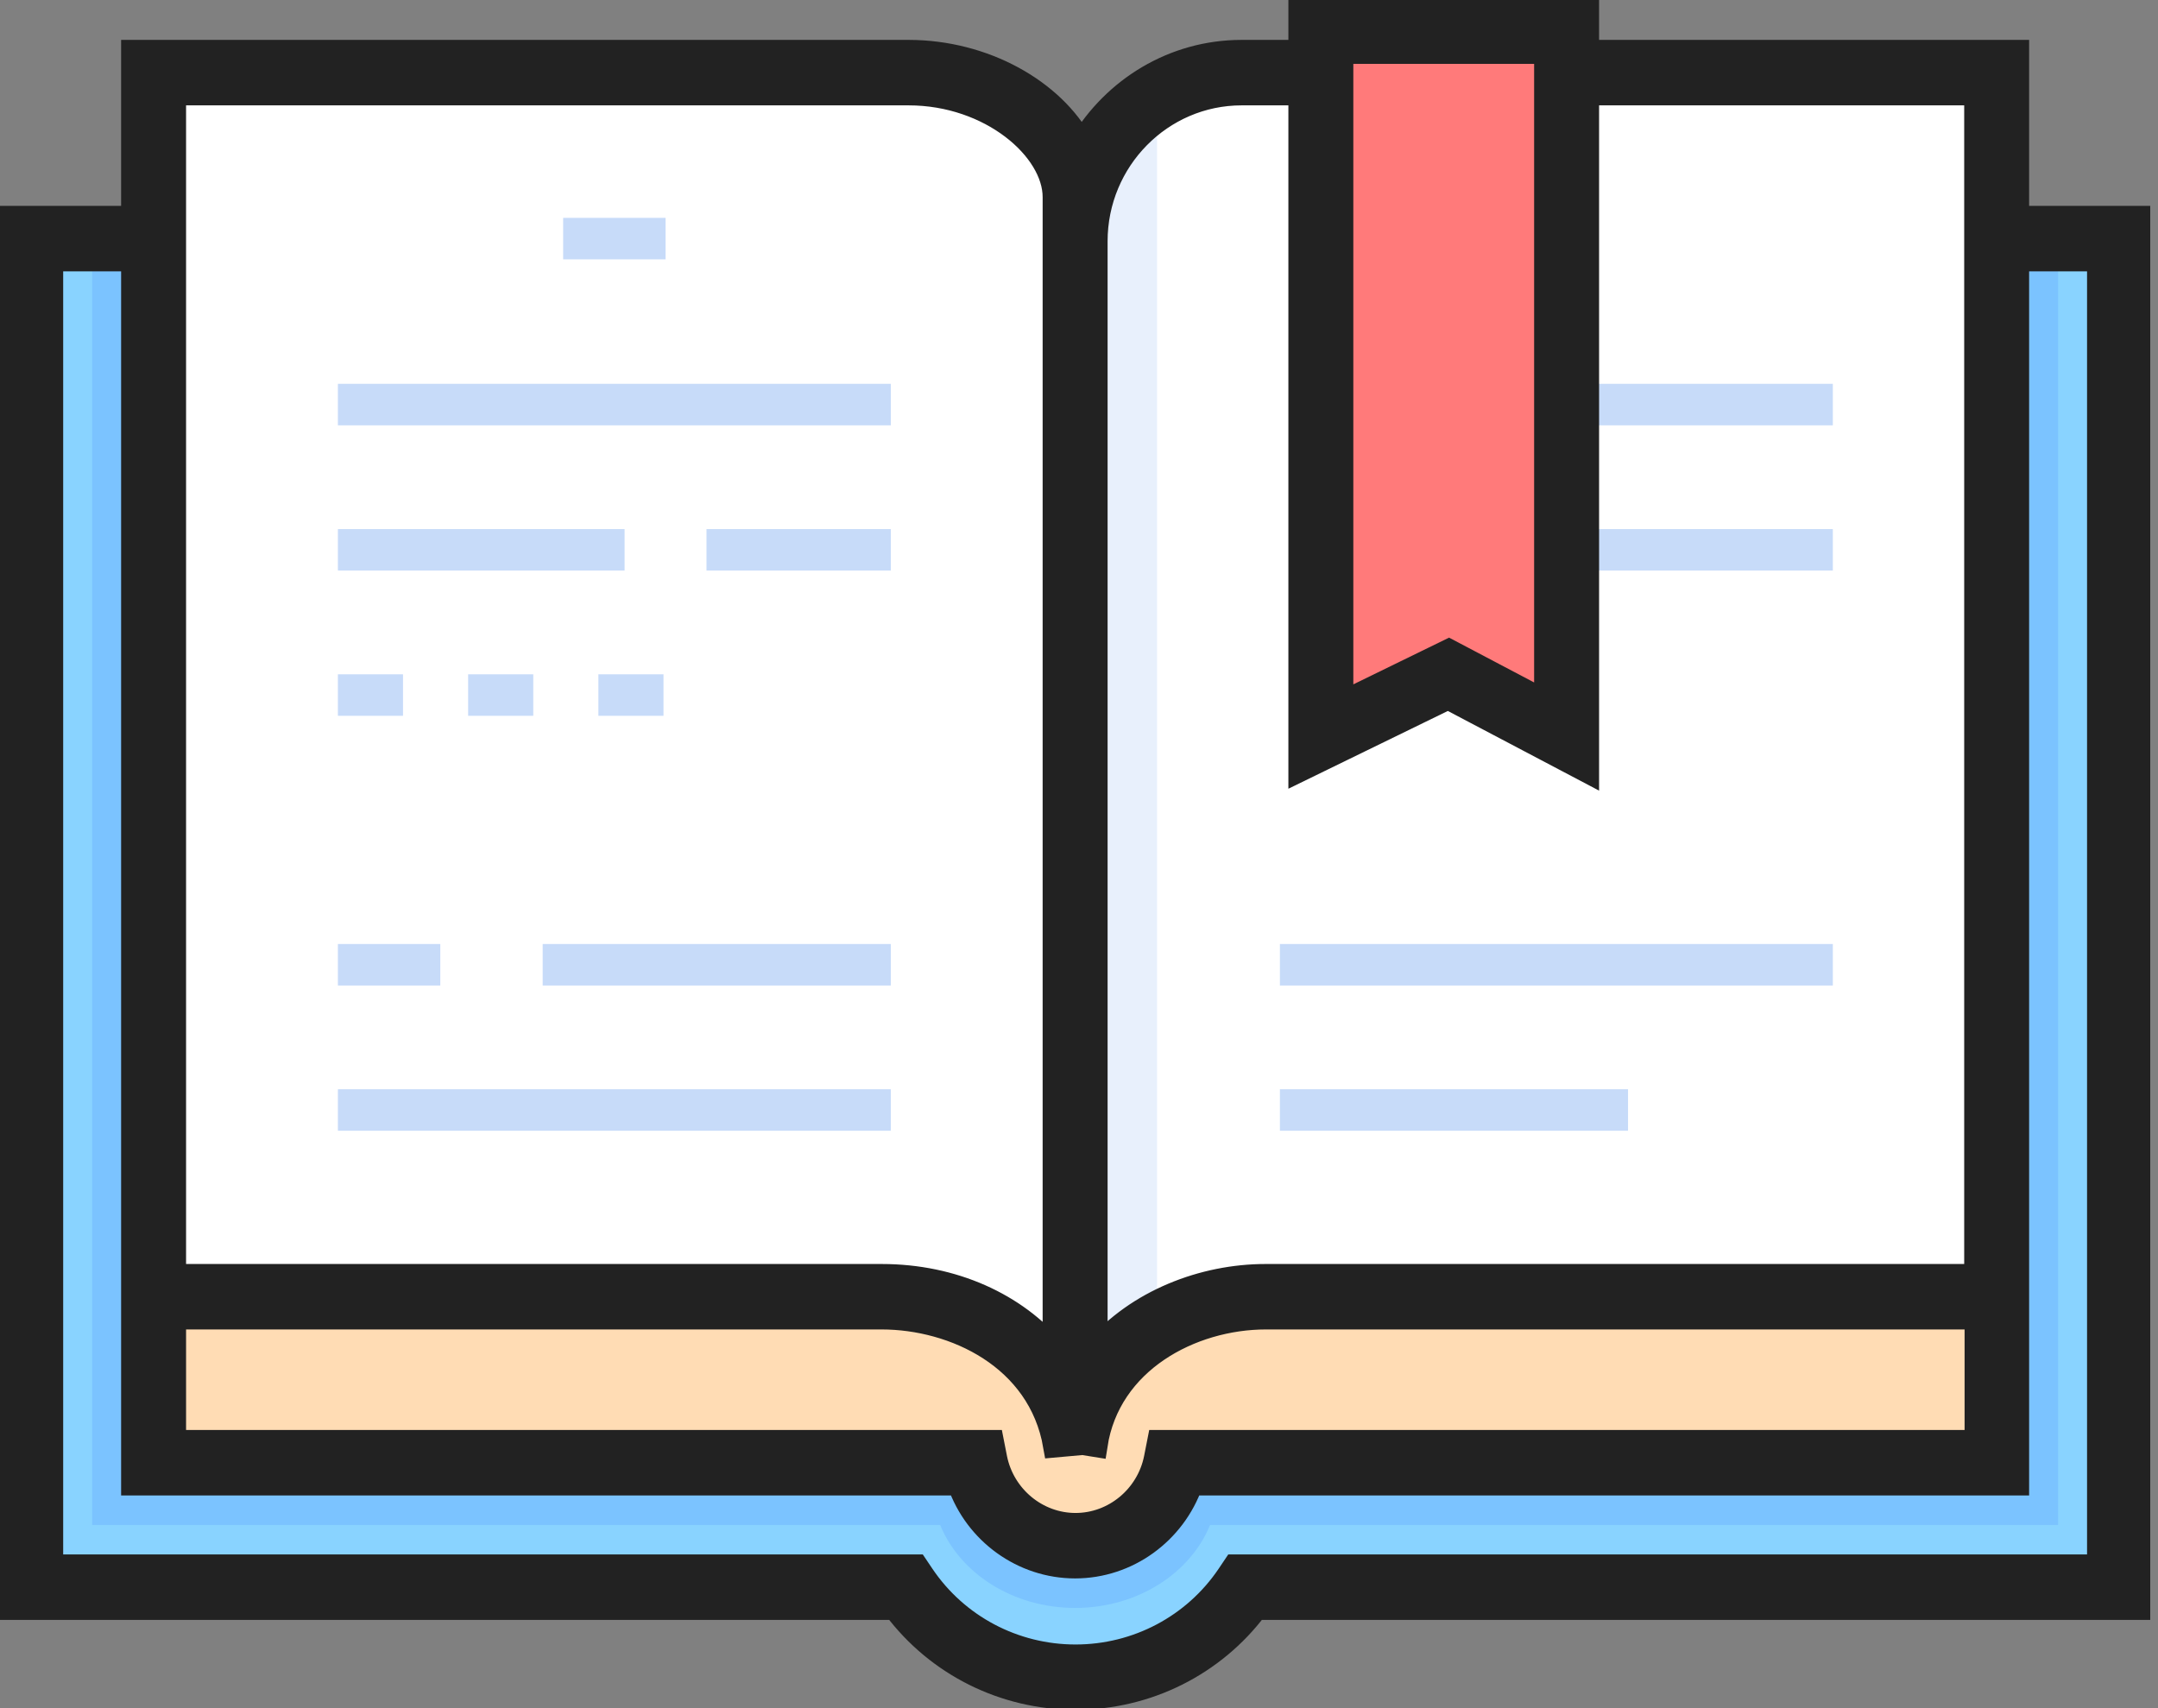 <svg width="72" height="57" viewBox="0 0 72 57" fill="none" xmlns="http://www.w3.org/2000/svg">
<rect x="0" y="0" width="72" height="57" fill="#808080" stroke="none"/>
<g id="icons" clip-path="url(#clip0_211_1307)">
<g id="Group">
<path id="Vector" d="M70.716 7.962H1.025V52.964H30.548C31.614 54.618 33.596 55.733 35.871 55.733C38.146 55.733 40.127 54.618 41.193 52.964H70.716V7.962Z" fill="#89D3FF"/>
<path id="Vector_2" d="M68.667 7.962H3.075V50.887H31.368C32.024 52.5 33.794 53.656 35.871 53.656C37.948 53.656 39.718 52.5 40.373 50.887H68.667V7.962Z" fill="#7BC3FF"/>
<path id="Vector_3" d="M5.125 2.423H30.378C33.411 2.423 35.871 4.916 35.871 7.99V46.733H5.125V2.423Z" fill="white"/>
<path id="Vector_4" d="M66.617 46.733L35.871 46.733V7.99C35.871 4.916 38.33 2.423 41.364 2.423H66.617V46.733Z" fill="white"/>
<path id="Vector_5" d="M66.617 43.271H41.337C38.563 43.271 36.274 45.369 35.925 48.09C35.891 48.103 35.871 48.117 35.871 48.117C35.871 48.117 35.85 48.103 35.816 48.09C35.468 45.369 33.179 43.271 30.405 43.271H5.125V48.81H32.523C32.837 50.388 34.217 51.579 35.871 51.579C37.524 51.579 38.904 50.388 39.219 48.81H66.617V43.271Z" fill="#FFDCB4"/>
<path id="Vector_6" d="M38.604 44.656L35.871 47.425V5.885L38.604 3.116V44.656Z" fill="#E8F0FC"/>
<path id="Vector_7" d="M52.269 24.578L48.245 22.501L44.07 24.578V1.039H52.269V24.578Z" fill="#F97594"/>
<path id="Vector_8" d="M51.356 23.182L49.147 22.488L44.477 24.569V0.983H51.356V23.182Z" fill="#FF7A7A"/>
</g>
<g id="Group_2">
<path id="Vector_9" d="M29.721 12.808H11.274V14.193H29.721V12.808Z" fill="#C7DBF9"/>
<path id="Vector_10" d="M22.206 7.27H18.789V8.654H22.206V7.27Z" fill="#C7DBF9"/>
<path id="Vector_11" d="M20.839 17.655H11.274V19.039H20.839V17.655Z" fill="#C7DBF9"/>
<path id="Vector_12" d="M29.721 17.655H23.572V19.039H29.721V17.655Z" fill="#C7DBF9"/>
<path id="Vector_13" d="M22.137 23.886H19.965V22.501H22.137V23.886ZM17.792 23.886H15.619V22.501H17.792V23.886ZM13.446 23.886H11.274V22.501H13.446V23.886Z" fill="#C7DBF9"/>
<path id="Vector_14" d="M29.721 31.501H18.106V32.886H29.721V31.501Z" fill="#C7DBF9"/>
<path id="Vector_15" d="M14.69 31.501H11.274V32.886H14.69V31.501Z" fill="#C7DBF9"/>
<path id="Vector_16" d="M29.721 36.348H11.274V37.732H29.721V36.348Z" fill="#C7DBF9"/>
<path id="Vector_17" d="M61.151 31.501H42.703V32.886H61.151V31.501Z" fill="#C7DBF9"/>
<path id="Vector_18" d="M61.151 17.655H52.952V19.039H61.151V17.655Z" fill="#C7DBF9"/>
<path id="Vector_19" d="M61.151 12.808H52.952V14.193H61.151V12.808Z" fill="#C7DBF9"/>
<path id="Vector_20" d="M54.318 36.348H42.703V37.732H54.318V36.348Z" fill="#C7DBF9"/>
<path id="Vector_21" d="M67.3 7.27V1.731H52.952V0.346H43.386V1.731H41.425C39.157 1.731 37.176 2.97 36.082 4.805C35.133 3.039 32.844 1.731 30.309 1.731H4.441V7.27H0.342V53.656H29.865C31.279 55.539 33.5 56.654 35.884 56.654C38.269 56.654 40.489 55.539 41.904 53.656H71.4V7.27H67.3ZM5.808 43.963H29.414C31.839 43.963 34.689 45.3 35.201 48.235L36.123 48.152L36.554 48.221C36.984 45.424 39.738 43.963 42.239 43.963H65.947V48.117H38.672L38.563 48.671C38.303 49.952 37.176 50.887 35.884 50.887C34.593 50.887 33.466 49.952 33.206 48.671L33.097 48.117H5.808V43.963ZM44.753 1.731H51.585V23.436L48.34 21.726L44.753 23.477V1.731ZM41.425 3.116H43.386V25.679L48.313 23.276L52.952 25.72V3.116H65.934V42.579H42.225C40.155 42.579 37.948 43.423 36.554 45.057V8.052C36.554 5.331 38.74 3.116 41.425 3.116ZM5.808 3.116H30.316C33.062 3.116 35.187 4.978 35.187 6.577V45.092C33.882 43.534 31.798 42.579 29.414 42.579H5.808V3.116ZM70.033 52.271C58.77 52.271 52.456 52.271 41.193 52.271L40.988 52.576C39.847 54.265 37.941 55.276 35.884 55.276C33.828 55.276 31.921 54.265 30.78 52.576L30.575 52.271H1.708V8.654H4.441V49.502H32.003C32.571 51.136 34.121 52.271 35.871 52.271C37.62 52.271 39.164 51.136 39.738 49.502H67.3V8.654H70.033V52.271Z" fill="#222222" stroke="#222222" stroke-width="0.8" stroke-miterlimit="10"/>
</g>
</g>
<defs>
<clipPath id="clip0_211_1307">
<rect width="71.741" height="57" fill="white"/>
</clipPath>
</defs>
</svg>
